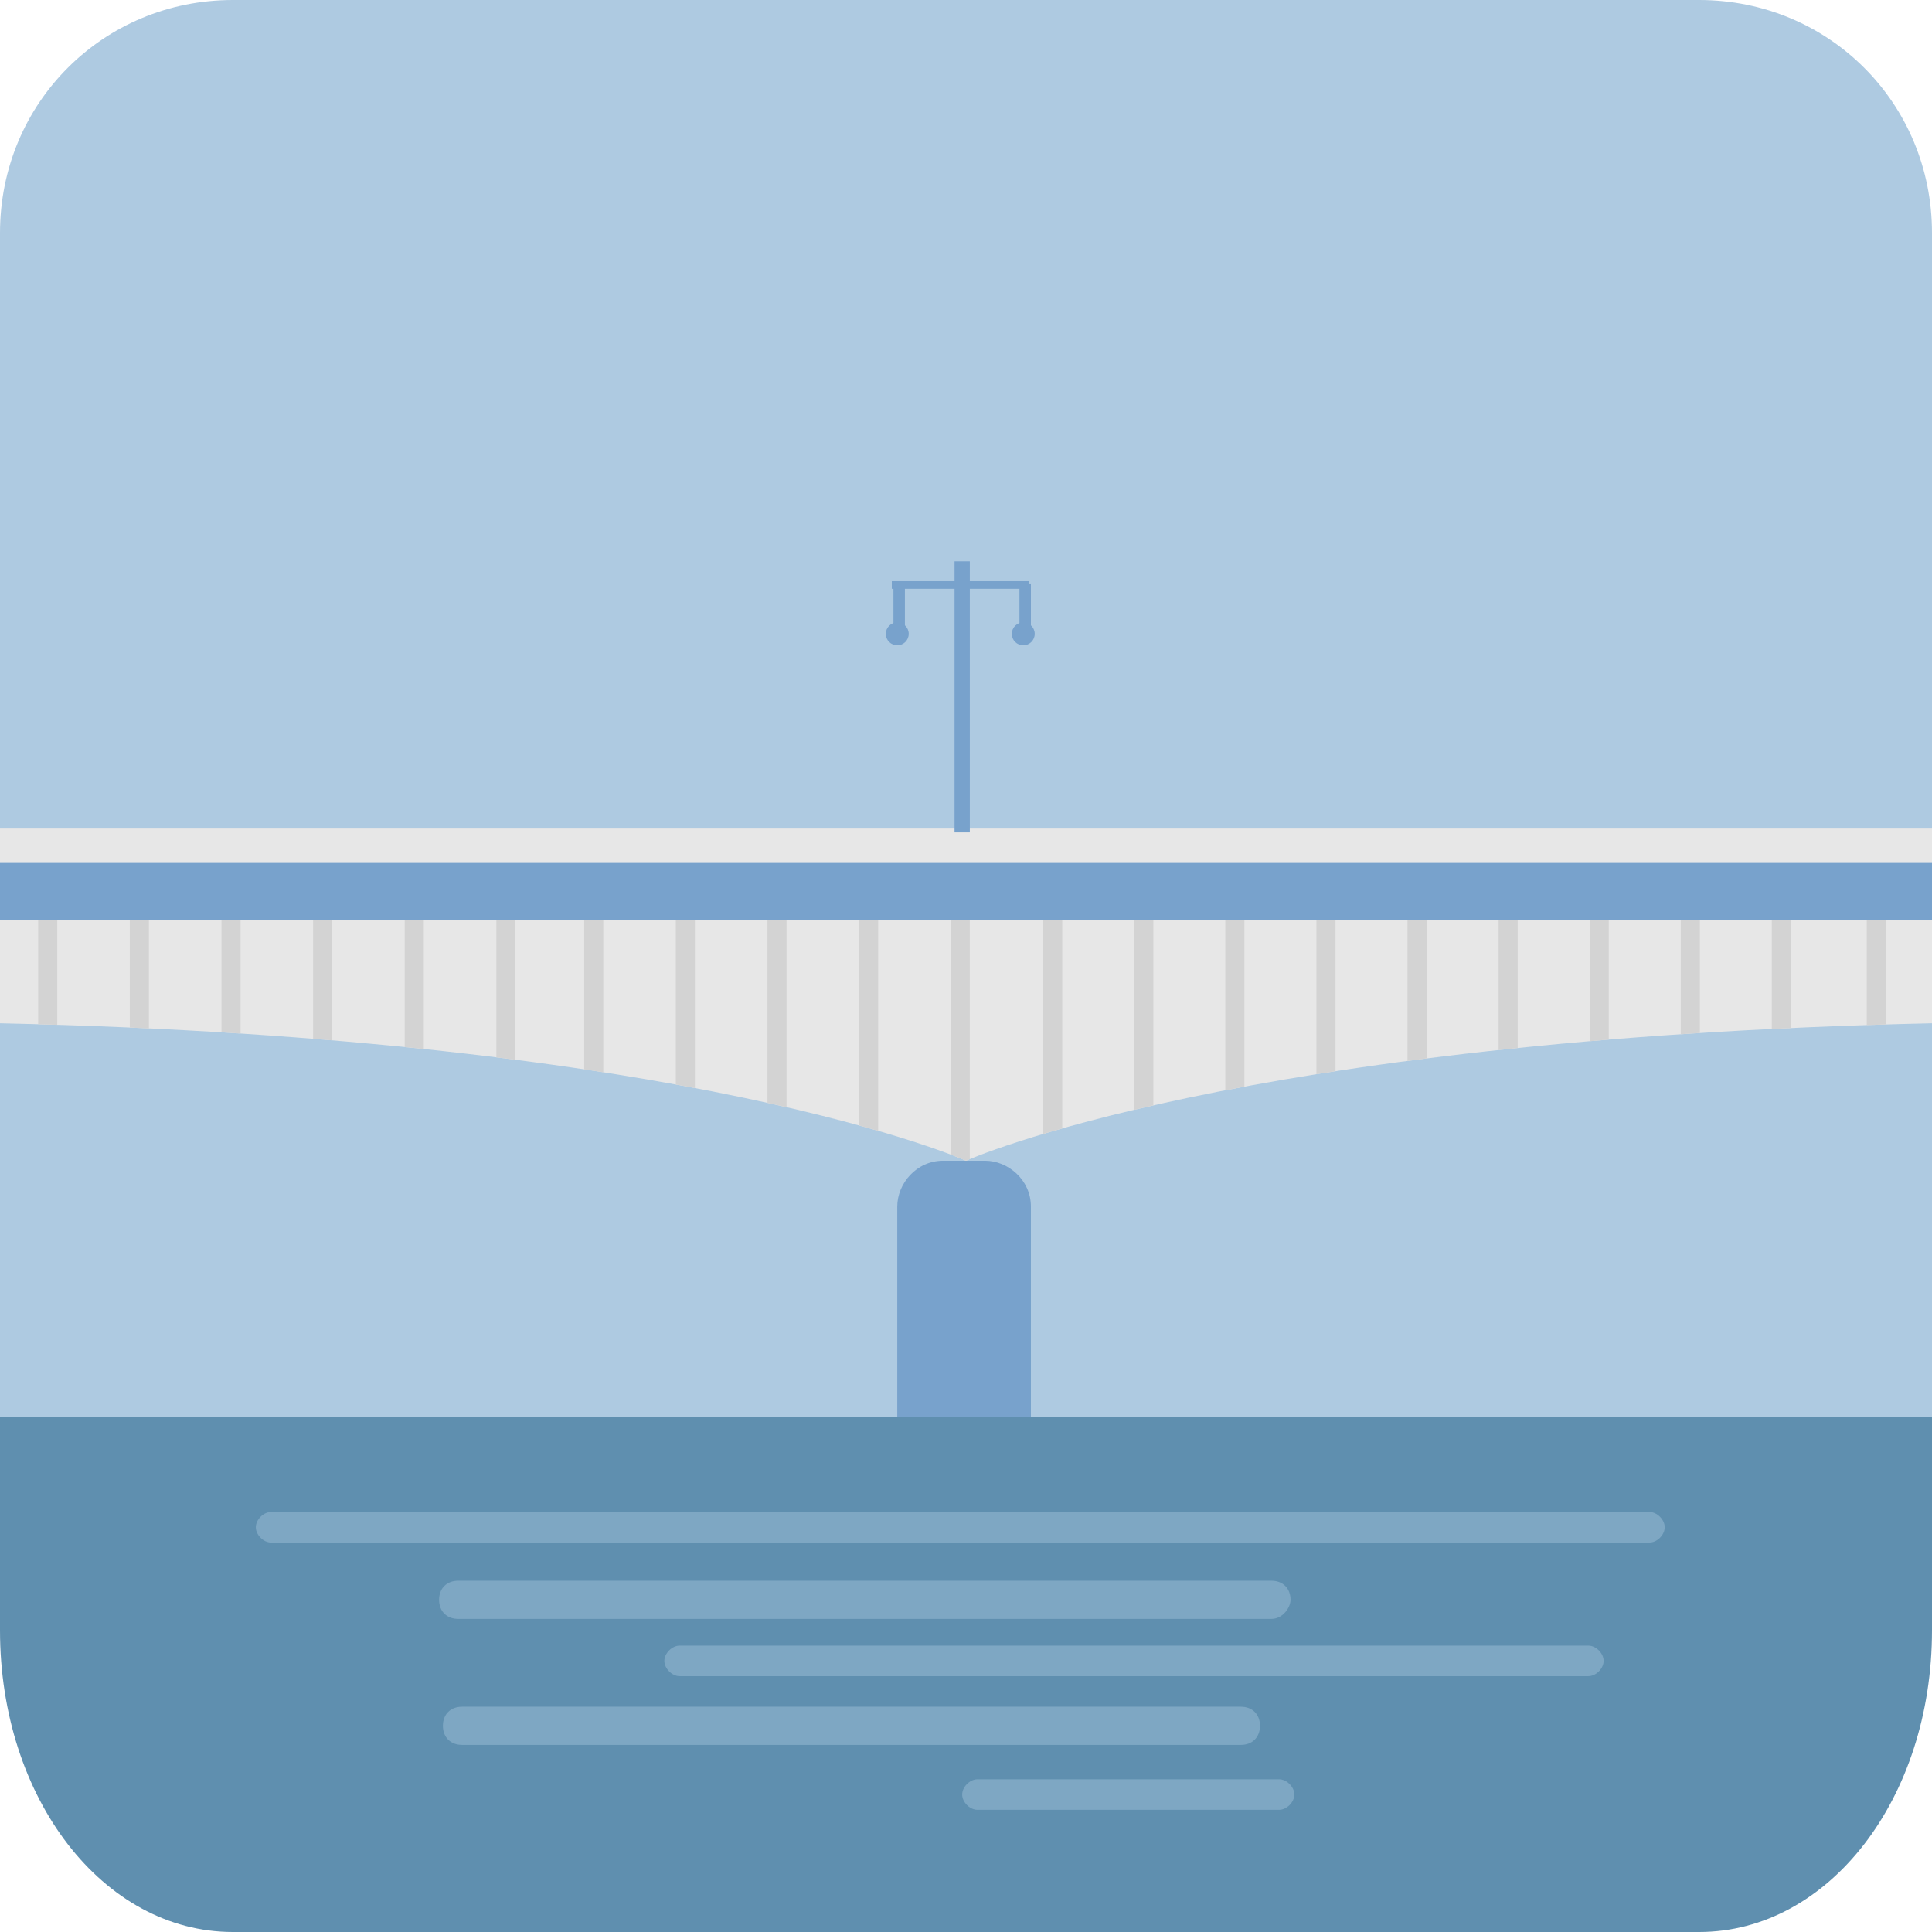 <?xml version="1.0" encoding="utf-8"?>
<!-- Generator: Adobe Illustrator 26.4.1, SVG Export Plug-In . SVG Version: 6.00 Build 0)  -->
<svg version="1.1" id="Слой_1" xmlns="http://www.w3.org/2000/svg" xmlns:xlink="http://www.w3.org/1999/xlink" x="0px" y="0px"
	 viewBox="0 0 50.6 50.6" style="enable-background:new 0 0 50.6 50.6;" xml:space="preserve">
<style type="text/css">
	.st0{fill:#FFFFFF;}
	.st1{fill:#DCDCDC;}
	.st2{fill:#C0B2A3;}
	.st3{fill:#4D8BC1;}
	.st4{fill:#DCCCBE;}
	.st5{fill:#E0E0DF;}
	.st6{fill:#39485D;}
	.st7{fill:#B9481E;}
	.st8{fill:#80958B;}
	.st9{fill:#D9A63B;}
	.st10{fill:none;}
	.st11{fill:#434650;}
	.st12{fill:#AECAE1;}
	.st13{fill:#78A2CC;}
	.st14{fill:#E7E7E7;}
	.st15{fill:#CDCDCD;}
	.st16{fill:#1F313F;}
	.st17{fill:#6B8898;}
	.st18{fill:#324E60;}
	.st19{fill:#FFFFFD;}
	.st20{fill:#5F8FAF;}
	.st21{opacity:0.4;fill:#AECAE1;}
	.st22{fill:#D3D3D3;}
	.st23{fill:#EAA639;}
	.st24{fill:#17212D;}
	.st25{fill:#2A3E51;}
	.st26{fill:#775017;}
	.st27{clip-path:url(#SVGID_00000141438675360579710670000001429157761905254323_);}
	.st28{opacity:0.4;fill:#AECAE1;enable-background:new    ;}
	.st29{clip-path:url(#SVGID_00000059268915497770355300000001490539636866820522_);}
	.st30{clip-path:url(#SVGID_00000047753579606842079800000014858094327108571289_);}
</style>
<g>
	<path class="st12" d="M50.6,6.1c0-3.4-2.7-6.1-6.1-6.1H6.1C2.7,0,0,2.7,0,6.1v34h50.6V6.1z"/>
	<path class="st20" d="M6.1,50.6h38.4c3.4,0,6.1-3.5,6.1-7.9v-5.6H0v5.6C0,47.1,2.7,50.6,6.1,50.6z"/>
	<path class="st21" d="M7.1,39.6h36.1c0.2,0,0.4,0.2,0.4,0.4v0c0,0.2-0.2,0.4-0.4,0.4H7.1c-0.2,0-0.4-0.2-0.4-0.4v0
		C6.7,39.8,6.9,39.6,7.1,39.6z"/>
	<path class="st21" d="M33.3,42.4H12c-0.3,0-0.5-0.2-0.5-0.5l0,0c0-0.3,0.2-0.5,0.5-0.5h21.3c0.3,0,0.5,0.2,0.5,0.5l0,0
		C33.8,42.1,33.6,42.4,33.3,42.4z"/>
	<path class="st21" d="M41.6,43.9H17.8c-0.2,0-0.4-0.2-0.4-0.4v0c0-0.2,0.2-0.4,0.4-0.4h23.8c0.2,0,0.4,0.2,0.4,0.4v0
		C42,43.7,41.8,43.9,41.6,43.9z"/>
	<path class="st21" d="M12.1,45.7h20.4c0.3,0,0.5-0.2,0.5-0.5l0,0c0-0.3-0.2-0.5-0.5-0.5H12.1c-0.3,0-0.5,0.2-0.5,0.5l0,0
		C11.6,45.5,11.8,45.7,12.1,45.7z"/>
	<path class="st21" d="M33.5,47.4h-7.9c-0.2,0-0.4-0.2-0.4-0.4l0,0c0-0.2,0.2-0.4,0.4-0.4h7.9c0.2,0,0.4,0.2,0.4,0.4l0,0
		C33.9,47.2,33.7,47.4,33.5,47.4z"/>
</g>
<g>
	<rect x="0" y="21.7" class="st14" width="50.6" height="2"/>
	<path class="st14" d="M50.6,26.8c-18.2,0.4-25.3,3.6-25.3,3.6S18.2,27.2,0,26.8v-2.7h50.6V26.8z"/>
	<rect x="0" y="22.6" class="st13" width="50.6" height="1.5"/>
</g>
<g>
	<rect x="25" y="14.7" class="st13" width="0.4" height="7.1"/>
	<rect x="23.4" y="15.3" class="st13" width="0.3" height="1.3"/>
	
		<rect x="25" y="13.6" transform="matrix(-1.836970e-16 1 -1 -1.836970e-16 40.557 -9.78)" class="st13" width="0.2" height="3.6"/>
	<rect x="26.7" y="15.3" class="st13" width="0.3" height="1.3"/>
	<ellipse class="st13" cx="23.5" cy="16.6" rx="0.3" ry="0.3"/>
	<ellipse class="st13" cx="26.8" cy="16.6" rx="0.3" ry="0.3"/>
</g>
<path class="st13" d="M27,37.1h-3.5v-5.5c0-0.6,0.5-1.2,1.2-1.2h1.1c0.6,0,1.2,0.5,1.2,1.2V37.1z"/>
<g>
	<defs>
		<path id="SVGID_00000142876550271905950240000001144233431066097569_" d="M50.6,26.8c-18.2,0.4-25.3,3.6-25.3,3.6
			S18.2,27.2,0,26.8v-2.7h50.6V26.8z"/>
	</defs>
	<clipPath id="SVGID_00000114060813151853983340000007698213700059691181_">
		<use xlink:href="#SVGID_00000142876550271905950240000001144233431066097569_"  style="overflow:visible;"/>
	</clipPath>
	<g style="clip-path:url(#SVGID_00000114060813151853983340000007698213700059691181_);">
		<rect x="1" y="24.1" class="st22" width="0.5" height="3.9"/>
		<rect x="3.4" y="24.1" class="st22" width="0.5" height="4.2"/>
		<rect x="5.8" y="24.1" class="st22" width="0.5" height="7.4"/>
		<rect x="8.2" y="24.1" class="st22" width="0.5" height="7.4"/>
		<rect x="10.6" y="24.1" class="st22" width="0.5" height="7.4"/>
		<rect x="13" y="24.1" class="st22" width="0.5" height="7.4"/>
		<rect x="15.3" y="24.1" class="st22" width="0.5" height="7.4"/>
		<rect x="17.7" y="24.1" class="st22" width="0.5" height="7.4"/>
		<rect x="20.1" y="24.1" class="st22" width="0.5" height="7.4"/>
		<rect x="22.5" y="24.1" class="st22" width="0.5" height="7.4"/>
		
			<rect x="48.8" y="24.1" transform="matrix(-1 -1.224647e-16 1.224647e-16 -1 98.191 52.106)" class="st22" width="0.5" height="3.9"/>
		
			<rect x="46.5" y="24.1" transform="matrix(-1 -1.224647e-16 1.224647e-16 -1 93.405 52.337)" class="st22" width="0.5" height="4.2"/>
		
			<rect x="44.1" y="24.1" transform="matrix(-1 -1.224647e-16 1.224647e-16 -1 88.62 55.559)" class="st22" width="0.5" height="7.4"/>
		
			<rect x="41.7" y="24.1" transform="matrix(-1 -1.224647e-16 1.224647e-16 -1 83.834 55.559)" class="st22" width="0.5" height="7.4"/>
		
			<rect x="39.3" y="24.1" transform="matrix(-1 -1.224647e-16 1.224647e-16 -1 79.049 55.559)" class="st22" width="0.5" height="7.4"/>
		
			<rect x="36.9" y="24.1" transform="matrix(-1 -1.224647e-16 1.224647e-16 -1 74.263 55.559)" class="st22" width="0.5" height="7.4"/>
		
			<rect x="34.5" y="24.1" transform="matrix(-1 -1.224647e-16 1.224647e-16 -1 69.478 55.559)" class="st22" width="0.5" height="7.4"/>
		
			<rect x="32.1" y="24.1" transform="matrix(-1 -1.224647e-16 1.224647e-16 -1 64.692 55.559)" class="st22" width="0.5" height="7.4"/>
		
			<rect x="29.7" y="24.1" transform="matrix(-1 -1.224647e-16 1.224647e-16 -1 59.907 55.559)" class="st22" width="0.5" height="7.4"/>
		
			<rect x="27.3" y="24.1" transform="matrix(-1 -1.224647e-16 1.224647e-16 -1 55.121 55.559)" class="st22" width="0.5" height="7.4"/>
		<rect x="24.9" y="24.1" class="st22" width="0.5" height="7.4"/>
	</g>
</g>
</svg>
